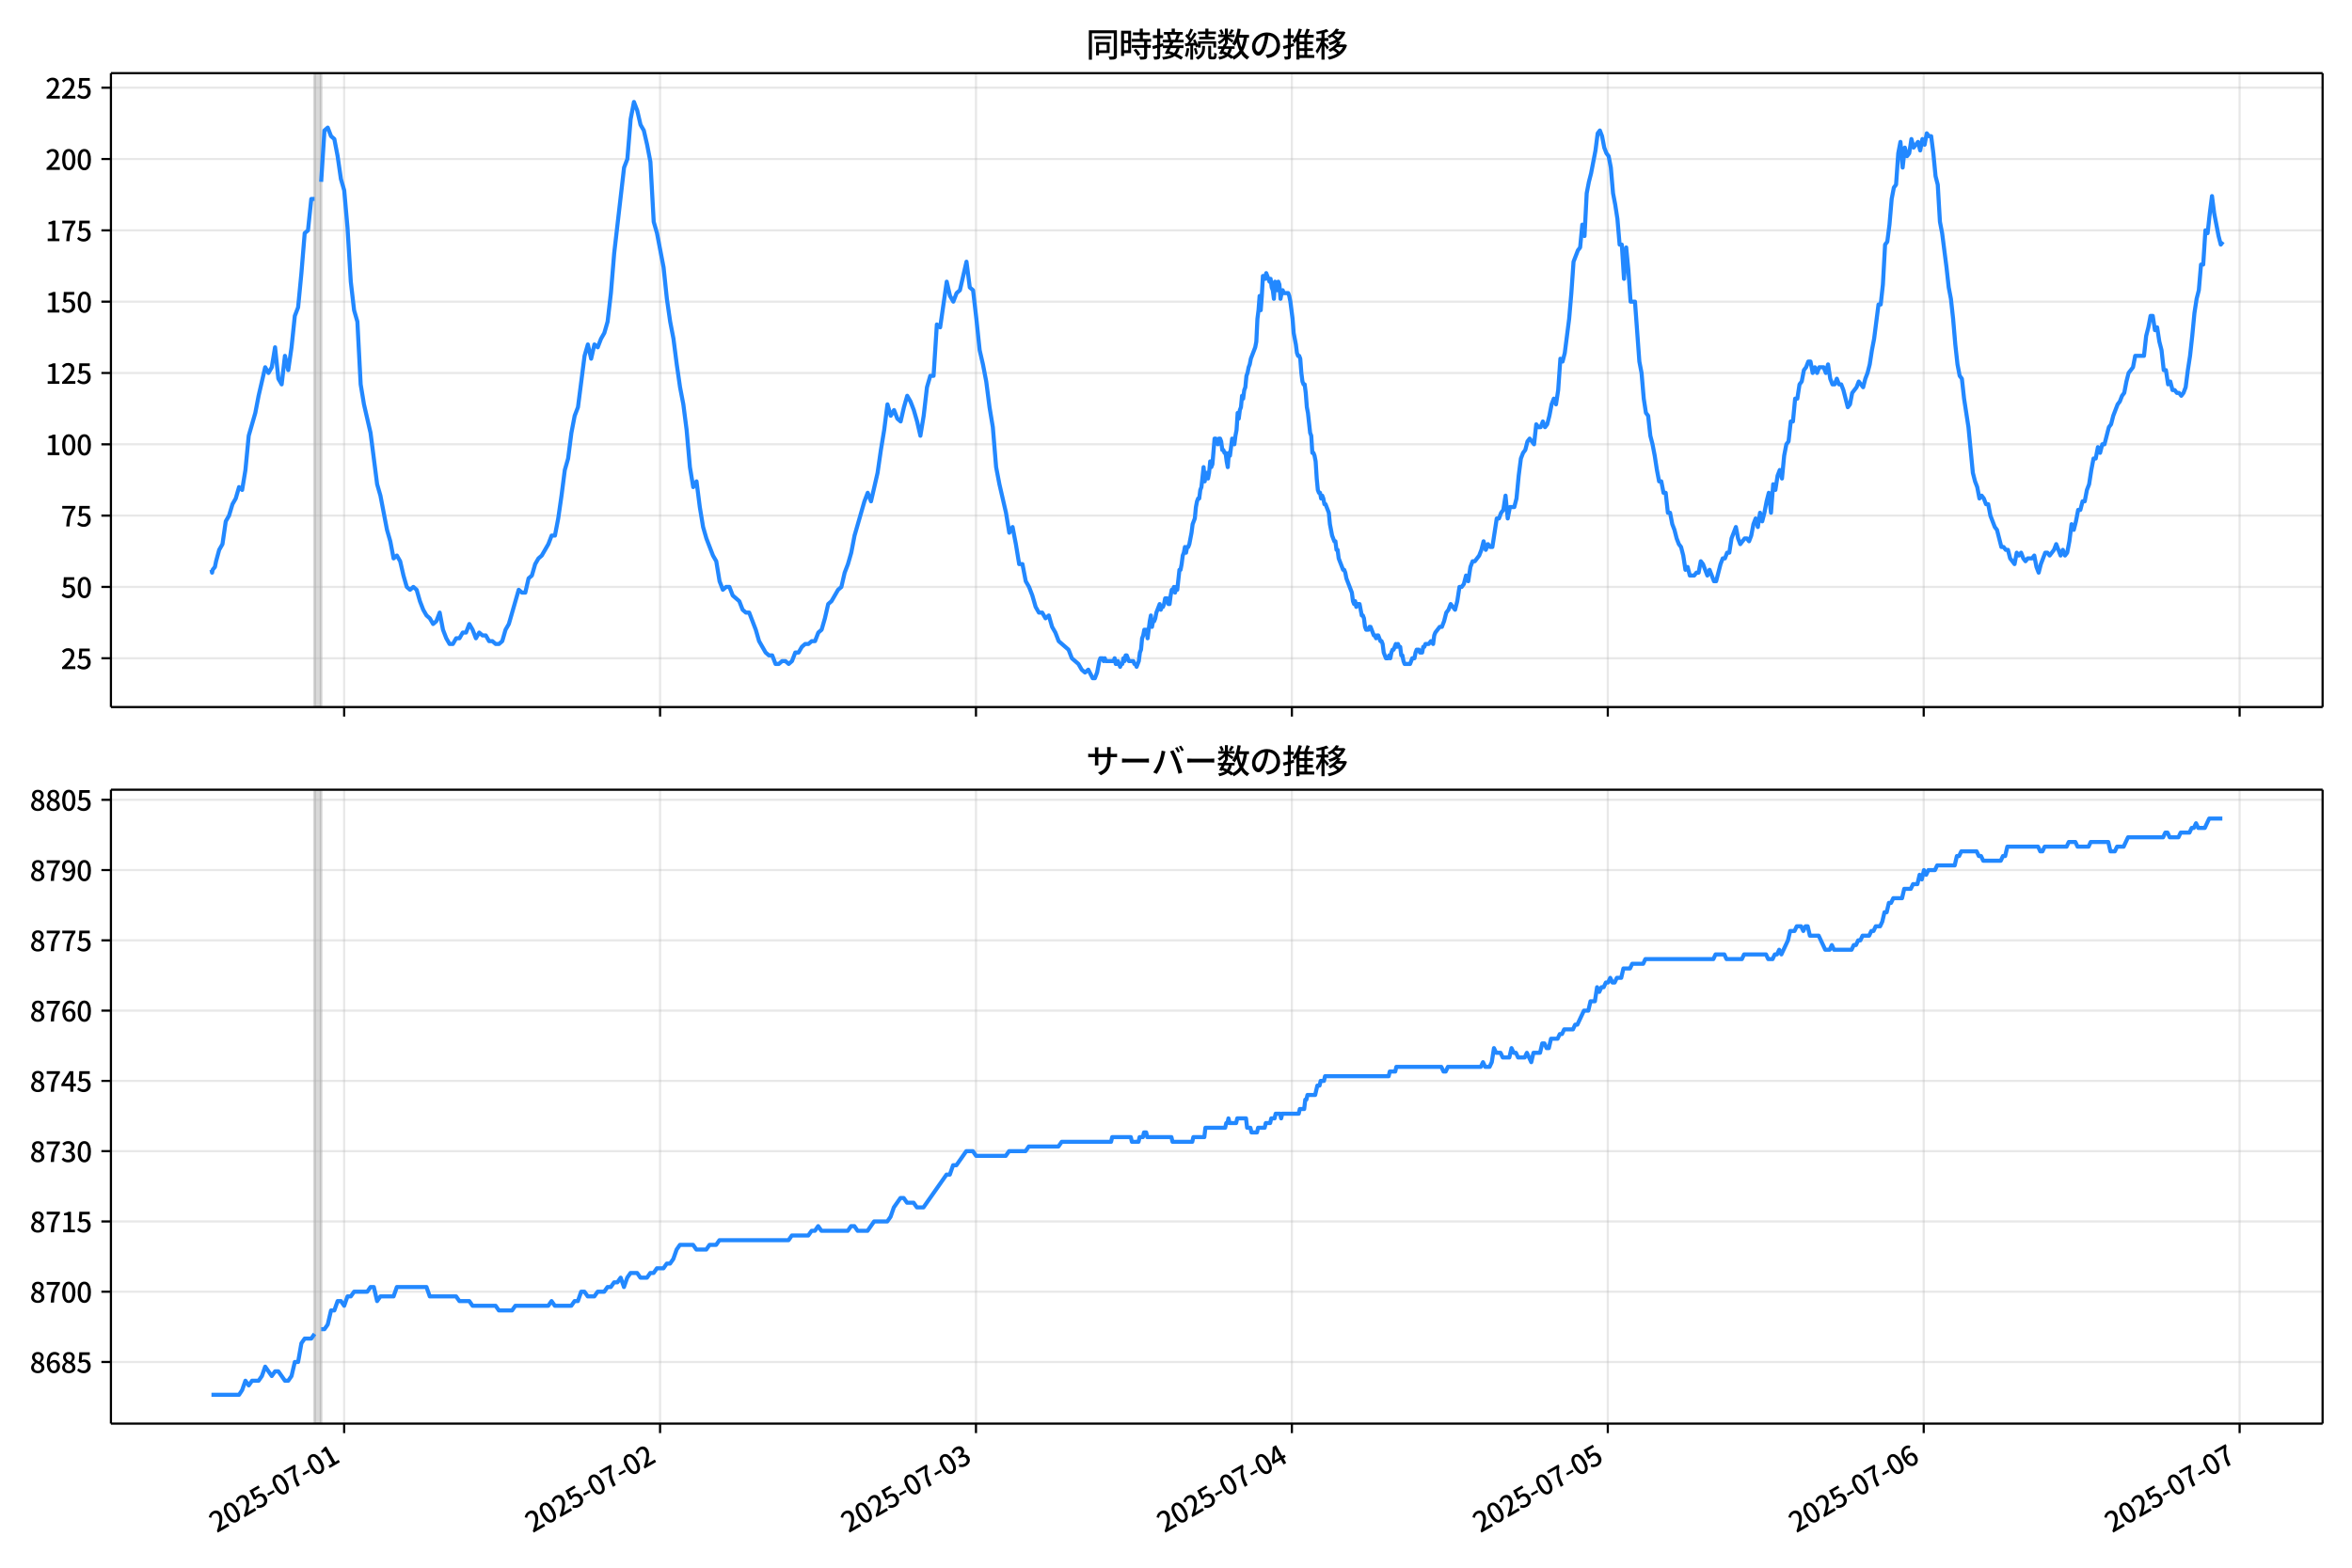 <!DOCTYPE svg  PUBLIC '-//W3C//DTD SVG 1.1//EN'  'http://www.w3.org/Graphics/SVG/1.1/DTD/svg11.dtd'>
<svg version="1.1" viewBox="0 0 864 576" xmlns="http://www.w3.org/2000/svg" xmlns:xlink="http://www.w3.org/1999/xlink">
 <defs>
  <style type="text/css">*{stroke-linejoin: round; stroke-linecap: butt}</style>
 </defs>
 <g id="aa">
  <g id="ab">
   <path d="m0 576h864v-576h-864z" fill="#fff"/>
  </g>
  <g id="ac">
   <g id="ad">
    <path d="m40.75 259.78h812.45v-232.9h-812.45z" fill="#fff"/>
   </g>
   <g id="ae">
    <path d="m115.54 259.78h2.418v-232.9h-2.418z" clip-path="url(#e)" fill="#808080" opacity=".3" stroke="#808080"/>
   </g>
   <g id="af">
    <g id="ag">
     <g id="ah">
      <path d="m126.42 259.78v-232.9" clip-path="url(#e)" fill="none" stroke="#b0b0b0" stroke-linecap="square" stroke-opacity=".3" stroke-width=".8"/>
     </g>
     <g id="ai">
      <defs>
       <path id="h" d="m0 0v3.5" stroke="#000" stroke-width=".8"/>
      </defs>
      <use x="126.424" y="259.778" stroke="#000000" stroke-width=".8" xlink:href="#h"/>
     </g>
    </g>
    <g id="aj">
     <g id="ak">
      <path d="m242.47 259.78v-232.9" clip-path="url(#e)" fill="none" stroke="#b0b0b0" stroke-linecap="square" stroke-opacity=".3" stroke-width=".8"/>
     </g>
     <g id="al">
      <use x="242.473" y="259.778" stroke="#000000" stroke-width=".8" xlink:href="#h"/>
     </g>
    </g>
    <g id="am">
     <g id="an">
      <path d="m358.52 259.78v-232.9" clip-path="url(#e)" fill="none" stroke="#b0b0b0" stroke-linecap="square" stroke-opacity=".3" stroke-width=".8"/>
     </g>
     <g id="ao">
      <use x="358.522" y="259.778" stroke="#000000" stroke-width=".8" xlink:href="#h"/>
     </g>
    </g>
    <g id="ap">
     <g id="aq">
      <path d="m474.57 259.78v-232.9" clip-path="url(#e)" fill="none" stroke="#b0b0b0" stroke-linecap="square" stroke-opacity=".3" stroke-width=".8"/>
     </g>
     <g id="ar">
      <use x="474.571" y="259.778" stroke="#000000" stroke-width=".8" xlink:href="#h"/>
     </g>
    </g>
    <g id="as">
     <g id="at">
      <path d="m590.62 259.78v-232.9" clip-path="url(#e)" fill="none" stroke="#b0b0b0" stroke-linecap="square" stroke-opacity=".3" stroke-width=".8"/>
     </g>
     <g id="au">
      <use x="590.62" y="259.778" stroke="#000000" stroke-width=".8" xlink:href="#h"/>
     </g>
    </g>
    <g id="av">
     <g id="aw">
      <path d="m706.67 259.78v-232.9" clip-path="url(#e)" fill="none" stroke="#b0b0b0" stroke-linecap="square" stroke-opacity=".3" stroke-width=".8"/>
     </g>
     <g id="ax">
      <use x="706.669" y="259.778" stroke="#000000" stroke-width=".8" xlink:href="#h"/>
     </g>
    </g>
    <g id="ay">
     <g id="az">
      <path d="m822.72 259.78v-232.9" clip-path="url(#e)" fill="none" stroke="#b0b0b0" stroke-linecap="square" stroke-opacity=".3" stroke-width=".8"/>
     </g>
     <g id="ba">
      <use x="822.718" y="259.778" stroke="#000000" stroke-width=".8" xlink:href="#h"/>
     </g>
    </g>
   </g>
   <g id="bb">
    <g id="bc">
     <g id="bd">
      <path d="m40.75 241.85h812.45" clip-path="url(#e)" fill="none" stroke="#b0b0b0" stroke-linecap="square" stroke-opacity=".3" stroke-width=".8"/>
     </g>
     <g id="be">
      <defs>
       <path id="f" d="m0 0h-3.5" stroke="#000" stroke-width=".8"/>
      </defs>
      <use x="40.75" y="241.854" stroke="#000000" stroke-width=".8" xlink:href="#f"/>
     </g>
     <g id="bf">
      <!-- 25 -->
      <g transform="translate(22.35 245.84) scale(.1 -.1)">
       <defs>
        <path id="c" transform="scale(.016)" d="m282 0v429q697 621 1164 1136 468 515 701 956 234 442 234 826 0 256-87 451-86 196-262 301-176 106-445 106-275 0-506-151-230-150-422-368l-416 410q301 333 637 518 336 186 803 186 429 0 749-176t496-493 176-745q0-455-224-919t-615-935q-390-470-889-950 186 20 394 36t374 16h1184v-634h-3046z"/>
        <path id="b" transform="scale(.016)" d="m1715-90q-365 0-653 90t-506 237q-217 147-383 307l352 480q134-134 294-246t361-183q202-70 452-70 262 0 473 118 212 119 333 346 122 227 122 541 0 460-247 716-246 256-649 256-224 0-384-64t-365-198l-365 237 141 2240h2387v-627h-1747l-109-1204q154 77 307 118 154 42 340 42 397 0 723-160t518-490q192-329 192-847 0-519-224-887t-586-560q-361-192-777-192z"/>
       </defs>
       <use xlink:href="#c"/>
       <use transform="translate(57)" xlink:href="#b"/>
      </g>
     </g>
    </g>
    <g id="bg">
     <g id="bh">
      <path d="m40.75 215.65h812.45" clip-path="url(#e)" fill="none" stroke="#b0b0b0" stroke-linecap="square" stroke-opacity=".3" stroke-width=".8"/>
     </g>
     <g id="bi">
      <use x="40.75" y="215.651" stroke="#000000" stroke-width=".8" xlink:href="#f"/>
     </g>
     <g id="bj">
      <!-- 50 -->
      <g transform="translate(22.35 219.64) scale(.1 -.1)">
       <defs>
        <path id="a" transform="scale(.016)" d="m1830-90q-460 0-806 275-346 276-535 823-188 547-188 1366 0 820 188 1357 189 538 535 803 346 266 806 266 461 0 800-269 340-269 528-803 189-534 189-1354 0-819-189-1366-188-547-528-823-339-275-800-275zm0 589q237 0 422 185 186 186 288 599 103 413 103 1091 0 679-103 1082-102 403-288 582-185 180-422 180-236 0-422-180-186-179-292-582-105-403-105-1082 0-678 105-1091 106-413 292-599 186-185 422-185z"/>
       </defs>
       <use xlink:href="#b"/>
       <use transform="translate(57)" xlink:href="#a"/>
      </g>
     </g>
    </g>
    <g id="bk">
     <g id="bl">
      <path d="m40.75 189.45h812.45" clip-path="url(#e)" fill="none" stroke="#b0b0b0" stroke-linecap="square" stroke-opacity=".3" stroke-width=".8"/>
     </g>
     <g id="bm">
      <use x="40.75" y="189.447" stroke="#000000" stroke-width=".8" xlink:href="#f"/>
     </g>
     <g id="bn">
      <!-- 75 -->
      <g transform="translate(22.35 193.43) scale(.1 -.1)">
       <defs>
        <path id="g" transform="scale(.016)" d="m1235 0q32 646 109 1187t224 1024 384 941 576 938h-2208v627h3027v-455q-409-512-665-989-256-476-397-969t-205-1053-90-1251h-755z"/>
       </defs>
       <use xlink:href="#g"/>
       <use transform="translate(57)" xlink:href="#b"/>
      </g>
     </g>
    </g>
    <g id="bo">
     <g id="bp">
      <path d="m40.75 163.24h812.45" clip-path="url(#e)" fill="none" stroke="#b0b0b0" stroke-linecap="square" stroke-opacity=".3" stroke-width=".8"/>
     </g>
     <g id="bq">
      <use x="40.75" y="163.244" stroke="#000000" stroke-width=".8" xlink:href="#f"/>
     </g>
     <g id="br">
      <!-- 100 -->
      <g transform="translate(16.65 167.23) scale(.1 -.1)">
       <defs>
        <path id="k" transform="scale(.016)" d="m544 0v608h1037v3277h-845v467q333 58 579 147 247 90 451 218h557v-4109h915v-608h-2694z"/>
       </defs>
       <use xlink:href="#k"/>
       <use transform="translate(57)" xlink:href="#a"/>
       <use transform="translate(114)" xlink:href="#a"/>
      </g>
     </g>
    </g>
    <g id="bs">
     <g id="bt">
      <path d="m40.75 137.04h812.45" clip-path="url(#e)" fill="none" stroke="#b0b0b0" stroke-linecap="square" stroke-opacity=".3" stroke-width=".8"/>
     </g>
     <g id="bu">
      <use x="40.75" y="137.04" stroke="#000000" stroke-width=".8" xlink:href="#f"/>
     </g>
     <g id="bv">
      <!-- 125 -->
      <g transform="translate(16.65 141.03) scale(.1 -.1)">
       <use xlink:href="#k"/>
       <use transform="translate(57)" xlink:href="#c"/>
       <use transform="translate(114)" xlink:href="#b"/>
      </g>
     </g>
    </g>
    <g id="bw">
     <g id="bx">
      <path d="m40.75 110.84h812.45" clip-path="url(#e)" fill="none" stroke="#b0b0b0" stroke-linecap="square" stroke-opacity=".3" stroke-width=".8"/>
     </g>
     <g id="by">
      <use x="40.75" y="110.836" stroke="#000000" stroke-width=".8" xlink:href="#f"/>
     </g>
     <g id="bz">
      <!-- 150 -->
      <g transform="translate(16.65 114.82) scale(.1 -.1)">
       <use xlink:href="#k"/>
       <use transform="translate(57)" xlink:href="#b"/>
       <use transform="translate(114)" xlink:href="#a"/>
      </g>
     </g>
    </g>
    <g id="ca">
     <g id="cb">
      <path d="m40.75 84.633h812.45" clip-path="url(#e)" fill="none" stroke="#b0b0b0" stroke-linecap="square" stroke-opacity=".3" stroke-width=".8"/>
     </g>
     <g id="cc">
      <use x="40.75" y="84.633" stroke="#000000" stroke-width=".8" xlink:href="#f"/>
     </g>
     <g id="cd">
      <!-- 175 -->
      <g transform="translate(16.65 88.618) scale(.1 -.1)">
       <use xlink:href="#k"/>
       <use transform="translate(57)" xlink:href="#g"/>
       <use transform="translate(114)" xlink:href="#b"/>
      </g>
     </g>
    </g>
    <g id="ce">
     <g id="cf">
      <path d="m40.75 58.429h812.45" clip-path="url(#e)" fill="none" stroke="#b0b0b0" stroke-linecap="square" stroke-opacity=".3" stroke-width=".8"/>
     </g>
     <g id="cg">
      <use x="40.75" y="58.429" stroke="#000000" stroke-width=".8" xlink:href="#f"/>
     </g>
     <g id="ch">
      <!-- 200 -->
      <g transform="translate(16.65 62.414) scale(.1 -.1)">
       <use xlink:href="#c"/>
       <use transform="translate(57)" xlink:href="#a"/>
       <use transform="translate(114)" xlink:href="#a"/>
      </g>
     </g>
    </g>
    <g id="ci">
     <g id="cj">
      <path d="m40.75 32.226h812.45" clip-path="url(#e)" fill="none" stroke="#b0b0b0" stroke-linecap="square" stroke-opacity=".3" stroke-width=".8"/>
     </g>
     <g id="ck">
      <use x="40.75" y="32.226" stroke="#000000" stroke-width=".8" xlink:href="#f"/>
     </g>
     <g id="cl">
      <!-- 225 -->
      <g transform="translate(16.65 36.211) scale(.1 -.1)">
       <use xlink:href="#c"/>
       <use transform="translate(57)" xlink:href="#c"/>
       <use transform="translate(114)" xlink:href="#b"/>
      </g>
     </g>
    </g>
   </g>
   <g id="cm">
    <path d="m77.68 209.36.23 1.048.203-1.048.838-1.048.427-2.096 1.14-4.193 1.206-2.096 1.213-8.385 1.206-2.096 1.253-4.193 1.204-2.096 1.212-4.193 1.139 1.048 1.209-7.337 1.209-12.578 2.418-8.385 1.209-6.289 2.418-10.481 1.209 2.096 1.209-2.096 1.209-7.337 1.209 11.53 1.209 2.096 1.209-10.481 1.209 5.241 1.209-8.385 1.209-11.53 1.209-3.144 1.209-12.578 1.209-14.674 1.209-1.048 1.209-11.53h1.209m2.418-6.289 1.209-18.867 1.209-1.048 1.209 3.144 1.209 1.048 1.209 6.289 1.209 8.385 1.209 4.193 1.209 13.626 1.209 19.915 1.209 10.481 1.209 4.193 1.209 23.059 1.209 7.337 2.418 10.481 2.418 18.867 1.209 4.193 2.418 12.578 1.209 4.193 1.209 6.289 1.209-1.048 1.209 2.096 1.209 5.241 1.209 4.193 1.209 1.048 1.209-1.048 1.209 1.048 1.209 4.193 1.209 3.144 1.209 2.096 1.209 1.048 1.209 2.096 1.209-1.048 1.209-3.144 1.209 6.289 1.209 3.144 1.209 2.096h1.209l1.209-2.096h1.209l1.209-2.096h1.209l1.209-3.144 1.209 2.096 1.209 3.144 1.209-2.096 1.209 1.048h1.209l1.209 2.096h1.209l1.209 1.048h1.209l1.209-1.048 1.209-4.193 1.209-2.096 3.627-12.578 1.209 1.048h1.209l1.209-5.241 1.209-1.048 1.209-4.193 1.209-2.096 1.209-1.048 2.418-4.193 1.209-3.144h1.209l1.209-6.289 1.209-8.385 1.209-9.433 1.209-4.193 1.209-9.433 1.209-6.289 1.209-3.144 2.418-18.867 1.209-4.193 1.209 5.241 1.209-5.241 1.209 1.048 1.209-3.144 1.209-2.096 1.209-4.193 1.209-10.481 1.209-14.674 3.627-31.444 1.209-3.144 1.209-14.674 1.209-6.289 1.209 3.144 1.209 5.241 1.209 2.096 1.209 5.241 1.209 6.289 1.209 22.011 1.209 4.193 2.418 12.578 1.209 11.53 1.209 8.385 1.209 6.289 1.209 9.433 1.209 8.385 1.209 6.289 1.209 9.433 1.209 13.626 1.209 7.337 1.209-2.096 1.209 9.433 1.209 7.337 1.209 4.193 2.418 6.289 1.209 2.096 1.209 7.337 1.209 3.144 1.209-1.048h1.209l1.209 3.144 2.418 2.096 1.209 3.144 1.209 1.048h1.209l2.418 6.289 1.209 4.193 2.418 4.193 1.209 1.048h1.209l1.209 3.144h1.209l1.209-1.048h1.209l1.209 1.048 1.209-1.048 1.209-3.144h1.209l1.209-2.096 1.209-1.048h1.209l1.209-1.048h1.209l1.209-3.144 1.209-1.048 1.209-4.193 1.209-5.241 1.209-1.048 2.418-4.193 1.209-1.048 1.209-5.241 1.209-3.144 1.209-4.193 1.209-6.289 3.627-12.578 1.209-3.144 1.209 3.144 2.418-10.481 1.209-8.385 1.209-7.337 1.209-9.433 1.209 4.193 1.209-2.096 1.209 3.144 1.209 1.048 1.209-5.241 1.209-4.193 1.209 2.096 1.209 3.144 1.209 4.193 1.209 5.241 1.209-7.337 1.209-10.481 1.209-4.193h1.209l1.209-18.867 1.209 1.048 2.418-16.77 1.209 5.241 1.209 2.096 1.209-3.144 1.209-1.048 2.418-10.481 1.209 9.433 1.209 1.048 1.209 10.481 1.209 11.53 1.209 5.241 1.209 6.289 1.209 9.433 1.209 7.337 1.209 14.674 1.209 6.289 2.418 10.481 1.209 7.337 1.209-2.096 1.209 6.289 1.209 7.337h1.209l1.209 6.289 1.209 2.096 1.209 3.144 1.209 4.193 1.209 2.096h1.209l1.209 2.096 1.209-1.048 1.209 4.193 1.209 2.096 1.209 3.144 3.627 3.144 1.209 3.144 2.418 2.096 1.209 2.096 1.209 1.048 1.209-1.048 1.612 3.144h.806l.806-2.096.806-4.193.403-1.048h.806l.403 1.048.403-1.048.403 1.048h2.821l.403-1.048.403 2.096h.403l.403-1.048.806 2.096.403-1.048h.403l.403-2.096.403 1.048.403-2.096h.403l.806 2.096h1.612l.403 1.048h.403l.403 1.048.806-2.096.403-3.144.403-1.048.403-4.193.403-1.048.403-2.096h.806l.403 3.144.806-6.289.403-2.096.403 4.193.403-2.096h.403l.403-1.048.403-2.096 1.209-3.144.403 2.096.403-1.048h.403l.403-1.048.403-2.096h.806l.403 2.096h.403l.403-3.144.403-2.096h.403l.403-1.048.403 2.096.403-2.096.403 1.048.806-7.337h.403l.403-2.096.403-3.144.403-1.048.403-2.096.403 2.096.403-2.096h.403l.403-1.048.806-4.193.403-3.144.806-2.096.403-4.193.403-2.096.403-1.048h.403l.403-3.144.403-1.048.806-7.337.403 5.241.403-3.144h.403l.403 2.096.403-2.096.403-4.193.403 2.096.403-1.048.806-9.433h.403l.806 2.096.403-2.096h.403l.403 1.048.403 3.144h.403l.403 1.048h.403l.403 3.144.403 2.096.403-5.241.403 1.048.806-6.289.806 2.096.403-3.144.403-2.096.403-6.289.403 2.096.403-3.144.403-1.048.403-4.193.403 1.048.403-3.144.403-1.048.403-4.193.403-1.048.403-2.096.403-1.048.403-2.096 1.612-4.193.403-2.096.403-8.385.403-3.144.403-5.241.403 5.241.403-5.241.403-7.337h.403l.403 1.048.403-2.096 1.209 3.144.403-1.048.403 3.144.403 1.048.403 3.144.403-6.289.403 2.096.403 1.048.403-3.144.403 1.048.403 5.241.403-2.096.403-1.048.403 1.048h1.612l.403 1.048.403 2.096.806 6.289.403 5.241.806 4.193.403 3.144.403 1.048h.403l.403 1.048.403 5.241.403 3.144.403 1.048h.403l.403 3.144.403 5.241.403 2.096.806 7.337.403 1.048.403 6.289h.403l.403 1.048.403 2.096.403 6.289.403 4.193.403 1.048h.403l.403 2.096.403-1.048.403 1.048.403 2.096h.403l1.209 3.144.403 4.193.806 4.193.806 2.096h.403l.403 3.144h.403l.403 3.144 1.612 4.193h.403l.403 1.048.403 2.096 2.015 5.241.403 3.144.403 1.048.403-1.048.403 2.096.403-1.048h.806l.806 4.193h.403l.403 1.048.403 3.144.403 1.048h.806l.403-1.048h.403l1.209 3.144h.403l.403 1.048.403-1.048h.403l.806 2.096h.403l.403 1.048.403 3.144.806 2.096h.806l.403-1.048.403 1.048.403-2.096.403-1.048h.403l.806-2.096.403 1.048.403-1.048.403 1.048h.403l.403 3.144h.403l.403 2.096.403 1.048h2.015l.806-2.096h.806l.403-2.096.403-1.048h.806l.403 1.048h.806l.403-2.096h.403l.403-1.048h1.209l.806-1.048.806 1.048.403-3.144.403-1.048 1.612-2.096h.806l.806-2.096.806-3.144.806-1.048.806-2.096 1.612 2.096.806-3.144.806-5.241h.806l.806-1.048.806-3.144.806 2.096.806-5.241.806-2.096h.806l1.612-2.096.806-2.096.806-3.144.806 3.144.806-2.096.806 1.048h.806l1.612-10.481h.806l.806-2.096.806-1.048.806-5.241.806 8.385.806-4.193h1.612l.806-3.144.806-8.385.806-6.289.806-2.096.806-1.048.806-3.144.806-1.048 1.612 2.096.806-7.337.806 1.048h.806l.806-2.096.806 2.096.806-1.048.806-3.144.806-4.193.806-2.096.806 2.096.806-5.241.806-11.53.806 1.048.806-3.144 1.612-12.578.806-9.433.806-11.53 1.612-4.193.806-1.048.806-8.385.806 4.193.806-15.722.806-4.193.806-3.144 1.612-8.385.806-6.289.806-1.048.806 2.096.806 4.193.806 2.096.806 1.048.806 4.193.806 9.433.806 4.193.806 5.241.806 9.433h.806l.806 12.578.806-11.53.806 8.385.806 11.53h1.612l1.612 22.011.806 4.193.806 9.433.806 5.241.806 1.048.806 7.337.806 3.144.806 4.193.806 5.241.806 4.193h.806l.806 4.193h.806l.806 7.337h.806l.806 4.193.806 2.096.806 3.144.806 2.096.806 1.048.806 3.144.806 5.241.806-1.048.806 3.144h1.612l.806-1.048h.806l.806-4.193.806 1.048 1.612 4.193.806-2.096 1.612 4.193h.806l1.612-6.289.806-2.096h.806l.806-2.096h.806l.806-5.241 1.612-4.193.806 4.193.806 2.096 1.612-2.096h.806l.806 1.048.806-2.096.806-4.193.806-2.096.806 3.144.806-5.241.806 3.144.806-3.144.806-4.193.806-3.144.806 7.337.806-10.481.806 2.096.806-5.241.806-2.096.806 3.144.806-8.385.806-4.193.806-1.048.806-7.337h.806l.806-8.385h.806l.806-5.241.806-1.048.806-4.193.806-1.048.806-2.096h.806l.806 4.193.806-2.096.806 2.096.806-2.096h1.612l.806 2.096.806-3.144.806 5.241.806 2.096h.806l.806-2.096.806 2.096h.806l.806 2.096 1.612 6.289.806-1.048.806-4.193 1.612-2.096.806-2.096 1.612 2.096.806-3.144.806-2.096.806-3.144.806-5.241.806-4.193 1.612-12.578h.806l.806-7.337.806-14.674.806-1.048.806-6.289.806-9.433.806-4.193.806-1.048.806-11.53.806-4.193.806 9.433.806-7.337.806 3.144.806-1.048.806-5.241.806 3.144 1.612-2.096.806 3.144.806-4.193.806 2.096.806-4.193.806 1.048h.806l.806 6.289.806 8.385.806 3.144.806 13.626.806 4.193 1.612 12.578.806 7.337.806 4.193.806 7.337.806 9.433.806 7.337.806 4.193.806 1.048.806 7.337 1.612 10.481 1.612 16.77.806 3.144.806 2.096.806 4.193.806-1.048.806 1.048.806 2.096h.806l.806 4.193 1.612 4.193.806 1.048 1.612 6.289h.806l.806 1.048h.806l.806 3.144 1.612 2.096.806-4.193.806 1.048.806-1.048.806 2.096.806 1.048.806-1.048h1.612l.806-1.048.806 4.193.806 2.096.806-3.144 1.612-4.193h.806l.806 1.048 1.612-2.096.806-2.096 1.612 4.193.806-2.096.806 2.096.806-1.048.806-4.193.806-6.289.806 2.096.806-3.144.806-4.193h.806l.806-3.144h.806l.806-4.193.806-2.096.806-5.241.806-4.193h.806l.806-4.193.806 2.096.806-3.144h.806l1.612-6.289.806-1.048.806-3.144 1.612-4.193.806-1.048.806-2.096.806-1.048.806-4.193.806-3.144 1.612-2.096.806-4.193h3.224l.806-7.337.806-3.144.806-4.193h.806l.806 5.241.806-1.048.806 5.241.806 3.144.806 7.337h.806l.806 5.241.806-1.048.806 3.144h.806l.806 1.048h.806l.806 1.048.806-1.048.806-2.096.806-6.289.806-5.241.806-7.337.806-8.385.806-5.241.806-3.144.806-9.433h.806l.806-12.578.806 1.048.806-7.337.806-6.289.806 6.289 1.612 8.385.806 3.144.806-1.048v0" clip-path="url(#e)" fill="none" stroke="#28f" stroke-linecap="square" stroke-width="1.5"/>
   </g>
   <g id="cn">
    <path d="m40.75 259.78v-232.9" fill="none" stroke="#000" stroke-linecap="square" stroke-width=".8"/>
   </g>
   <g id="co">
    <path d="m853.2 259.78v-232.9" fill="none" stroke="#000" stroke-linecap="square" stroke-width=".8"/>
   </g>
   <g id="cp">
    <path d="m40.75 259.78h812.45" fill="none" stroke="#000" stroke-linecap="square" stroke-width=".8"/>
   </g>
   <g id="cq">
    <path d="m40.75 26.88h812.45" fill="none" stroke="#000" stroke-linecap="square" stroke-width=".8"/>
   </g>
   <g id="cr">
    <!-- 同時接続数の推移 -->
    <g transform="translate(398.98 20.88) scale(.12 -.12)">
     <defs>
      <path id="w" transform="scale(.016)" d="m1587 3936h3232v-518h-3232v518zm320-1114h557v-2534h-557v2534zm301 0h2291v-2086h-2291v512h1734v1069h-1734v505zm-1683 2260h5113v-570h-4524v-5056h-589v5626zm4768 0h595v-4896q0-250-67-397t-227-218q-160-77-426-96t-675-19q-13 83-45 192t-77 218q-45 108-89 185 281-13 527-13 247 0 330 0 83 7 118 42 36 35 36 112v4890z"/>
      <path id="u" transform="scale(.016)" d="m2714 4672h3238v-525h-3238v525zm-244-1235h3712v-538h-3712v538zm20-1184h3635v-531h-3635v531zm1523 3155h595v-2310h-595v2310zm832-2451h589v-2823q0-230-61-364-61-135-227-199-167-70-423-86t-633-16q-20 121-78 285-57 163-121 284 275-6 509-9t310-3q77 6 106 28 29 23 29 93v2810zm-2023-1677 487 282q153-160 313-352t294-381q135-189 206-343l-519-313q-64 153-189 348-124 196-278 394-154 199-314 365zm-2086 3718h1619v-4281h-1619v544h1056v3187h-1056v550zm32-1843h1293v-537h-1293v537zm-320 1843h563v-4832h-563v4832z"/>
      <path id="v" transform="scale(.016)" d="m3866 5408h614v-870h-614v870zm-1479-653h3597v-518h-3597v518zm-230-1485h4e3v-518h-4e3v518zm825 922 519 102q64-160 121-342 58-182 96-352 39-170 45-304l-544-128q-6 134-42 313-35 180-83 365-48 186-112 346zm1856 109 589-71q-96-275-202-557-105-281-195-486l-518 77q58 147 122 329 64 183 118 372t86 336zm-2643-2106h3943v-518h-3943v518zm1408 685 602-115q-167-371-362-784t-390-797-362-685l-525 179q160 288 346 666t368 784 323 752zm-659-2157 358 403q352-102 733-240 381-137 752-304 371-166 697-336 327-169 558-329l-384-461q-218 160-532 336-313 176-685 345-371 170-755 323-384 154-742 263zm1894 1114 583-71q-122-550-353-944-230-393-604-662t-922-435q-547-167-1296-269-25 128-93 269-67 141-137 230 678 64 1168 192t819 349q330 221 531 550 202 330 304 791zm-4684 217q396 90 953 240 557 151 1120 311l77-544q-525-154-1053-311-528-156-963-284l-134 588zm121 2093h1965v-563h-1965v563zm819 1248h576v-5229q0-236-51-374t-192-208q-141-77-355-99-214-23-541-16-13 115-64 288t-109 294q205-6 381-6t234 0q64 0 92 28 29 29 29 93v5229z"/>
      <path id="t" transform="scale(.016)" d="m4058 5408h595v-1798h-595v1798zm-1415-563h3443v-499h-3443v499zm231-992h3008v-499h-3008v499zm-224-877h3475v-1203h-531v729h-2432v-729h-512v1203zm1964-877h551v-1881q0-122 22-157 23-35 106-35 25 0 92 0 68 0 135 0t99 0q51 0 83 54t45 224 19 515q90-70 234-131t259-93q-19-429-83-662-64-234-183-326-118-93-316-93-39 0-103 0t-134 0-138 0q-67 0-99 0-237 0-365 64t-176 218q-48 153-48 422v1881zm-1164-6h550v-455q0-243-48-528-48-284-186-579-137-294-409-572-272-279-727-503-70 90-192 208-121 118-230 195 416 205 665 438 250 234 371 474 122 240 164 467 42 228 42 413v442zm-2240 3309 524-192q-121-244-259-503-137-259-275-496t-259-416l-410 173q122 186 246 438 125 253 240 515 116 263 193 481zm716-743 500-230q-224-359-496-756-272-396-548-764-275-368-518-650l-358 205q179 211 377 483 199 272 387 569 189 298 358 592 170 295 298 551zm-1721-665 307 403q166-154 339-340 173-185 320-364t224-327l-326-460q-77 160-218 348-141 189-314 384-172 196-332 356zm1485-832 435 179q128-211 249-458 122-246 215-474 93-227 137-412l-473-211q-32 185-119 422-86 237-201 486-115 250-243 468zm-1530-583q422 26 998 54 576 29 1184 68l7-499q-570-45-1127-84-556-38-992-70l-70 531zm1702-992 436 135q121-276 214-596t118-556l-454-148q-26 237-112 563-86 327-202 602zm-1363 109 499-83q-57-455-163-897-105-441-253-748-51 32-134 73-83 42-170 83-86 42-144 62 148 294 234 697t131 813zm691 627h525v-2861h-525v2861z"/>
      <path id="n" transform="scale(.016)" d="m224 2022h3187v-499h-3187v499zm51 2247h3111v-487h-3111v487zm1127-1735 563-121q-154-320-333-672t-352-679q-173-326-326-582l-532 173q148 243 324 566t345 669q170 346 311 646zm934-832 563-64q-89-480-262-838t-461-614-701-432-976-298q-25 128-99 269t-157 237q659 102 1085 303 426 202 666 554t342 883zm422 3597 519-211q-147-218-298-436-150-217-278-377l-403 186q121 173 252 413 132 240 208 425zm-1203 109h563v-2957h-563v2957zm-1075-320 448 186q134-192 246-420 112-227 157-393l-467-211q-38 172-147 406t-237 432zm1094-1050 397-236q-160-263-400-529-240-265-519-489-278-224-553-378-51 103-141 237-89 135-179 218 269 109 534 294 266 186 493 416 228 231 368 467zm487-204q83-45 246-145 163-99 352-211t346-211 221-150l-327-423q-83 77-230 198-147 122-317 253-170 132-327 250-156 119-259 189l295 250zm1798 396h2311v-556h-2311v556zm115 1178 615-90q-103-640-263-1235t-384-1101q-224-505-512-889-44 57-134 134t-186 157-166 125q275 339 473 796 199 458 340 995 141 538 217 1108zm1223-1510 614-58q-147-1101-445-1940-297-838-813-1443-515-604-1321-1014-26 71-90 177-64 105-134 208-70 102-128 159 742 346 1212 880 471 535 730 1290 260 755 375 1741zm-1005-135q134-851 387-1597 253-745 659-1305 407-560 1002-874-70-57-154-150-83-93-154-189-70-96-121-179-633 371-1056 988-422 618-688 1434-265 816-425 1783l550 89zm-3309-3065 327 416q377-148 754-330 378-182 701-378 324-195 548-368l-416-435q-211 179-519 378-307 198-666 383-358 186-729 334z"/>
      <path id="s" transform="scale(.016)" d="m3686 4378q-64-493-163-1041-99-547-265-1084-192-653-432-1104t-522-688-595-237q-320 0-596 221-275 221-448 621-172 400-172 931 0 537 220 1017 221 480 611 851 391 372 909 583 519 211 1121 211 576 0 1040-186 464-185 793-515 330-329 502-771 173-441 173-941 0-672-278-1194-278-521-816-851-538-329-1318-444l-378 601q166 20 307 42t263 48q307 70 585 217 279 148 496 375 218 227 342 534 125 308 125 692t-122 713q-121 330-358 573-236 243-582 380-346 138-781 138-525 0-935-186-409-185-694-489-284-304-432-656-147-352-147-678 0-365 89-605 90-240 224-355 135-115 276-115t288 144 297 457q151 314 298 800 147 461 246 982 100 522 145 1021l684-12z"/>
      <path id="o" transform="scale(.016)" d="m2995 2925h2893v-519h-2893v519zm0-1280h2893v-519h-2893v519zm-64-1299h3232v-557h-3232v557zm1312 3577h563v-3763h-563v3763zm429 1466 634-141q-154-390-340-794-185-403-339-684l-512 140q103 199 208 458 106 259 195 528 90 269 154 493zm-1472 25 582-147q-153-518-371-1018-217-499-483-931t-573-758q-38 64-109 160-70 96-147 198-77 103-141 160 416 416 733 1034t509 1302zm128-1203h2720v-537h-2720v-4205h-582v4422l313 320h269zm-3174-2157q396 90 953 240 557 151 1120 311l77-544q-525-154-1053-311-528-156-963-284l-134 588zm121 2093h1965v-563h-1965v563zm819 1248h576v-5229q0-236-51-374t-192-208q-141-77-355-99-214-23-541-16-13 115-64 288t-109 294q205-6 381-6t234 0q64 0 92 28 29 29 29 93v5229z"/>
      <path id="m" transform="scale(.016)" d="m4051 5402 595-109q-281-493-729-941t-1107-806q-39 64-106 144t-141 153q-73 74-137 119 608 288 1011 678t614 762zm-77-557h1511v-493h-1863l352 493zm1293 0h109l109 25 384-179q-192-505-496-905t-695-701q-390-301-845-519-454-217-947-358-44 109-137 253t-176 227q448 109 867 294 419 186 777 445 359 259 631 592t419 730v96zm-1990-954 377 307q167-96 336-218 170-121 320-249 151-128 247-237l-397-332q-90 108-237 236t-317 259q-169 132-329 234zm1107-934 595-109q-307-538-803-1031-496-492-1232-876-38 64-102 144t-138 156q-74 77-138 116 455 217 807 483t604 554q253 288 407 563zm-90-589h1460v-506h-1818l358 506zm1268 0h121l109 26 384-167q-192-614-531-1075t-787-794q-448-332-983-553-534-221-1129-355-45 115-132 269-86 153-176 249 551 96 1043 285 493 189 903 473 410 285 714 669t464 883v90zm-2132-1056 410 339q186-102 384-237 198-134 371-275t282-269l-435-371q-103 128-270 272-166 144-361 288t-381 253zm-2150 3533h589v-5376h-589v5376zm-992-1242h2336v-569h-2336v569zm1024-224 365-160q-96-339-231-707-134-368-291-727-157-358-336-672-179-313-365-537-44 128-134 291t-160 272q173 192 339 457 167 266 323 570 157 304 282 618t208 595zm941 1946 416-467q-314-122-695-221-380-99-784-173-403-74-780-131-20 102-71 236-51 135-102 231 358 58 732 138 375 80 711 179t573 208zm-397-2579q58-45 179-170 122-125 266-266 144-140 259-265t160-183l-352-473q-58 102-157 255-99 154-218 317-118 164-227 311-108 147-185 237l275 237z"/>
     </defs>
     <use xlink:href="#w"/>
     <use transform="translate(100)" xlink:href="#u"/>
     <use transform="translate(200)" xlink:href="#v"/>
     <use transform="translate(300)" xlink:href="#t"/>
     <use transform="translate(400)" xlink:href="#n"/>
     <use transform="translate(500)" xlink:href="#s"/>
     <use transform="translate(600)" xlink:href="#o"/>
     <use transform="translate(700)" xlink:href="#m"/>
    </g>
   </g>
  </g>
  <g id="cs">
   <g id="ct">
    <path d="m40.75 523.06h812.45v-232.9h-812.45z" fill="#fff"/>
   </g>
   <g id="cu">
    <path d="m115.54 523.06h2.418v-232.9h-2.418z" clip-path="url(#d)" fill="#808080" opacity=".3" stroke="#808080"/>
   </g>
   <g id="cv">
    <g id="cw">
     <g id="cx">
      <path d="m126.42 523.06v-232.9" clip-path="url(#d)" fill="none" stroke="#b0b0b0" stroke-linecap="square" stroke-opacity=".3" stroke-width=".8"/>
     </g>
     <g id="cy">
      <use x="126.424" y="523.055" stroke="#000000" stroke-width=".8" xlink:href="#h"/>
     </g>
     <g id="cz">
      <!-- 2025-07-01 -->
      <g transform="translate(79.635 563.33) rotate(-30) scale(.1 -.1)">
       <defs>
        <path id="i" transform="scale(.016)" d="m301 1536v544h1689v-544h-1689z"/>
       </defs>
       <use xlink:href="#c"/>
       <use transform="translate(57)" xlink:href="#a"/>
       <use transform="translate(114)" xlink:href="#c"/>
       <use transform="translate(171)" xlink:href="#b"/>
       <use transform="translate(228)" xlink:href="#i"/>
       <use transform="translate(263.7)" xlink:href="#a"/>
       <use transform="translate(320.7)" xlink:href="#g"/>
       <use transform="translate(377.7)" xlink:href="#i"/>
       <use transform="translate(413.4)" xlink:href="#a"/>
       <use transform="translate(470.4)" xlink:href="#k"/>
      </g>
     </g>
    </g>
    <g id="da">
     <g id="db">
      <path d="m242.47 523.06v-232.9" clip-path="url(#d)" fill="none" stroke="#b0b0b0" stroke-linecap="square" stroke-opacity=".3" stroke-width=".8"/>
     </g>
     <g id="dc">
      <use x="242.473" y="523.055" stroke="#000000" stroke-width=".8" xlink:href="#h"/>
     </g>
     <g id="dd">
      <!-- 2025-07-02 -->
      <g transform="translate(195.68 563.33) rotate(-30) scale(.1 -.1)">
       <use xlink:href="#c"/>
       <use transform="translate(57)" xlink:href="#a"/>
       <use transform="translate(114)" xlink:href="#c"/>
       <use transform="translate(171)" xlink:href="#b"/>
       <use transform="translate(228)" xlink:href="#i"/>
       <use transform="translate(263.7)" xlink:href="#a"/>
       <use transform="translate(320.7)" xlink:href="#g"/>
       <use transform="translate(377.7)" xlink:href="#i"/>
       <use transform="translate(413.4)" xlink:href="#a"/>
       <use transform="translate(470.4)" xlink:href="#c"/>
      </g>
     </g>
    </g>
    <g id="de">
     <g id="df">
      <path d="m358.52 523.06v-232.9" clip-path="url(#d)" fill="none" stroke="#b0b0b0" stroke-linecap="square" stroke-opacity=".3" stroke-width=".8"/>
     </g>
     <g id="dg">
      <use x="358.522" y="523.055" stroke="#000000" stroke-width=".8" xlink:href="#h"/>
     </g>
     <g id="dh">
      <!-- 2025-07-03 -->
      <g transform="translate(311.73 563.33) rotate(-30) scale(.1 -.1)">
       <defs>
        <path id="q" transform="scale(.016)" d="m1715-90q-371 0-656 90t-503 240q-217 150-377 323l359 474q211-205 479-359 269-153 634-153 269 0 467 92 199 93 311 266t112 423q0 256-125 451t-429 300q-304 106-835 106v551q467 0 732 105 266 106 384 291 119 186 119 423 0 307-192 489-192 183-531 183-269 0-503-119-233-118-438-316l-384 460q282 256 614 413 333 157 737 157 422 0 748-144 327-144 512-413 186-269 186-659 0-403-221-685-221-281-592-422v-26q269-70 490-227t349-400 128-557q0-422-215-726-214-304-573-468-358-163-787-163z"/>
       </defs>
       <use xlink:href="#c"/>
       <use transform="translate(57)" xlink:href="#a"/>
       <use transform="translate(114)" xlink:href="#c"/>
       <use transform="translate(171)" xlink:href="#b"/>
       <use transform="translate(228)" xlink:href="#i"/>
       <use transform="translate(263.7)" xlink:href="#a"/>
       <use transform="translate(320.7)" xlink:href="#g"/>
       <use transform="translate(377.7)" xlink:href="#i"/>
       <use transform="translate(413.4)" xlink:href="#a"/>
       <use transform="translate(470.4)" xlink:href="#q"/>
      </g>
     </g>
    </g>
    <g id="di">
     <g id="dj">
      <path d="m474.57 523.06v-232.9" clip-path="url(#d)" fill="none" stroke="#b0b0b0" stroke-linecap="square" stroke-opacity=".3" stroke-width=".8"/>
     </g>
     <g id="dk">
      <use x="474.571" y="523.055" stroke="#000000" stroke-width=".8" xlink:href="#h"/>
     </g>
     <g id="dl">
      <!-- 2025-07-04 -->
      <g transform="translate(427.78 563.33) rotate(-30) scale(.1 -.1)">
       <defs>
        <path id="p" transform="scale(.016)" d="m2170 0v3072q0 192 12 457 13 266 20 458h-26q-90-179-183-365-92-185-195-364l-921-1415h2579v-576h-3328v493l1875 2957h858v-4717h-691z"/>
       </defs>
       <use xlink:href="#c"/>
       <use transform="translate(57)" xlink:href="#a"/>
       <use transform="translate(114)" xlink:href="#c"/>
       <use transform="translate(171)" xlink:href="#b"/>
       <use transform="translate(228)" xlink:href="#i"/>
       <use transform="translate(263.7)" xlink:href="#a"/>
       <use transform="translate(320.7)" xlink:href="#g"/>
       <use transform="translate(377.7)" xlink:href="#i"/>
       <use transform="translate(413.4)" xlink:href="#a"/>
       <use transform="translate(470.4)" xlink:href="#p"/>
      </g>
     </g>
    </g>
    <g id="dm">
     <g id="dn">
      <path d="m590.62 523.06v-232.9" clip-path="url(#d)" fill="none" stroke="#b0b0b0" stroke-linecap="square" stroke-opacity=".3" stroke-width=".8"/>
     </g>
     <g id="do">
      <use x="590.62" y="523.055" stroke="#000000" stroke-width=".8" xlink:href="#h"/>
     </g>
     <g id="dp">
      <!-- 2025-07-05 -->
      <g transform="translate(543.83 563.33) rotate(-30) scale(.1 -.1)">
       <use xlink:href="#c"/>
       <use transform="translate(57)" xlink:href="#a"/>
       <use transform="translate(114)" xlink:href="#c"/>
       <use transform="translate(171)" xlink:href="#b"/>
       <use transform="translate(228)" xlink:href="#i"/>
       <use transform="translate(263.7)" xlink:href="#a"/>
       <use transform="translate(320.7)" xlink:href="#g"/>
       <use transform="translate(377.7)" xlink:href="#i"/>
       <use transform="translate(413.4)" xlink:href="#a"/>
       <use transform="translate(470.4)" xlink:href="#b"/>
      </g>
     </g>
    </g>
    <g id="dq">
     <g id="dr">
      <path d="m706.67 523.06v-232.9" clip-path="url(#d)" fill="none" stroke="#b0b0b0" stroke-linecap="square" stroke-opacity=".3" stroke-width=".8"/>
     </g>
     <g id="ds">
      <use x="706.669" y="523.055" stroke="#000000" stroke-width=".8" xlink:href="#h"/>
     </g>
     <g id="dt">
      <!-- 2025-07-06 -->
      <g transform="translate(659.88 563.33) rotate(-30) scale(.1 -.1)">
       <defs>
        <path id="l" transform="scale(.016)" d="m1971-90q-339 0-634 144-294 144-518 435-224 292-352 733-128 442-128 1044 0 678 147 1161 148 483 397 784 250 301 570 445t665 144q397 0 688-147 292-147 490-359l-403-448q-128 154-327 253-198 99-409 99-307 0-567-182-259-182-413-605-153-422-153-1145 0-608 115-1002t326-589q212-195 493-195 212 0 375 121 163 122 259 343t96 522q0 300-90 511-89 212-259 320-169 109-419 109-211 0-451-134t-458-461l-25 538q134 192 313 323t374 201q196 71 375 71 397 0 694-163 298-163 467-490 170-326 170-825 0-468-195-817-195-348-512-544-317-195-701-195z"/>
       </defs>
       <use xlink:href="#c"/>
       <use transform="translate(57)" xlink:href="#a"/>
       <use transform="translate(114)" xlink:href="#c"/>
       <use transform="translate(171)" xlink:href="#b"/>
       <use transform="translate(228)" xlink:href="#i"/>
       <use transform="translate(263.7)" xlink:href="#a"/>
       <use transform="translate(320.7)" xlink:href="#g"/>
       <use transform="translate(377.7)" xlink:href="#i"/>
       <use transform="translate(413.4)" xlink:href="#a"/>
       <use transform="translate(470.4)" xlink:href="#l"/>
      </g>
     </g>
    </g>
    <g id="du">
     <g id="dv">
      <path d="m822.72 523.06v-232.9" clip-path="url(#d)" fill="none" stroke="#b0b0b0" stroke-linecap="square" stroke-opacity=".3" stroke-width=".8"/>
     </g>
     <g id="dw">
      <use x="822.718" y="523.055" stroke="#000000" stroke-width=".8" xlink:href="#h"/>
     </g>
     <g id="dx">
      <!-- 2025-07-07 -->
      <g transform="translate(775.93 563.33) rotate(-30) scale(.1 -.1)">
       <use xlink:href="#c"/>
       <use transform="translate(57)" xlink:href="#a"/>
       <use transform="translate(114)" xlink:href="#c"/>
       <use transform="translate(171)" xlink:href="#b"/>
       <use transform="translate(228)" xlink:href="#i"/>
       <use transform="translate(263.7)" xlink:href="#a"/>
       <use transform="translate(320.7)" xlink:href="#g"/>
       <use transform="translate(377.7)" xlink:href="#i"/>
       <use transform="translate(413.4)" xlink:href="#a"/>
       <use transform="translate(470.4)" xlink:href="#g"/>
      </g>
     </g>
    </g>
   </g>
   <g id="dy">
    <g id="dz">
     <g id="ea">
      <path d="m40.75 500.42h812.45" clip-path="url(#d)" fill="none" stroke="#b0b0b0" stroke-linecap="square" stroke-opacity=".3" stroke-width=".8"/>
     </g>
     <g id="eb">
      <use x="40.75" y="500.42" stroke="#000000" stroke-width=".8" xlink:href="#f"/>
     </g>
     <g id="ec">
      <!-- 8685 -->
      <g transform="translate(10.95 504.4) scale(.1 -.1)">
       <defs>
        <path id="j" transform="scale(.016)" d="m1830-90q-441 0-787 163-345 164-547 448-202 285-202 650 0 314 122 557t314 419 403 291v32q-256 186-442 458-185 272-185 643 0 365 176 640t480 425q304 151 694 151 410 0 704-160t457-439q164-278 164-649 0-237-96-448t-234-381q-137-169-291-278v-32q218-115 397-285 179-169 288-406t109-557q0-346-189-628-189-281-532-448-342-166-803-166zm314 2708q205 198 310 419 106 221 106 464 0 211-83 384t-247 272q-163 99-393 99-288 0-480-183-192-182-192-502 0-256 134-429 135-172 359-294t486-230zm-294-2170q236 0 418 89 183 90 285 253 103 164 103 388 0 211-90 367-89 157-246 272-157 116-368 215t-454 195q-244-173-398-426-153-252-153-553 0-237 118-416 119-179 324-282 205-102 461-102z"/>
       </defs>
       <use xlink:href="#j"/>
       <use transform="translate(57)" xlink:href="#l"/>
       <use transform="translate(114)" xlink:href="#j"/>
       <use transform="translate(171)" xlink:href="#b"/>
      </g>
     </g>
    </g>
    <g id="ed">
     <g id="ee">
      <path d="m40.75 474.6h812.45" clip-path="url(#d)" fill="none" stroke="#b0b0b0" stroke-linecap="square" stroke-opacity=".3" stroke-width=".8"/>
     </g>
     <g id="ef">
      <use x="40.75" y="474.6" stroke="#000000" stroke-width=".8" xlink:href="#f"/>
     </g>
     <g id="eg">
      <!-- 8700 -->
      <g transform="translate(10.95 478.58) scale(.1 -.1)">
       <use xlink:href="#j"/>
       <use transform="translate(57)" xlink:href="#g"/>
       <use transform="translate(114)" xlink:href="#a"/>
       <use transform="translate(171)" xlink:href="#a"/>
      </g>
     </g>
    </g>
    <g id="eh">
     <g id="ei">
      <path d="m40.75 448.78h812.45" clip-path="url(#d)" fill="none" stroke="#b0b0b0" stroke-linecap="square" stroke-opacity=".3" stroke-width=".8"/>
     </g>
     <g id="ej">
      <use x="40.75" y="448.78" stroke="#000000" stroke-width=".8" xlink:href="#f"/>
     </g>
     <g id="ek">
      <!-- 8715 -->
      <g transform="translate(10.95 452.76) scale(.1 -.1)">
       <use xlink:href="#j"/>
       <use transform="translate(57)" xlink:href="#g"/>
       <use transform="translate(114)" xlink:href="#k"/>
       <use transform="translate(171)" xlink:href="#b"/>
      </g>
     </g>
    </g>
    <g id="el">
     <g id="em">
      <path d="m40.75 422.96h812.45" clip-path="url(#d)" fill="none" stroke="#b0b0b0" stroke-linecap="square" stroke-opacity=".3" stroke-width=".8"/>
     </g>
     <g id="en">
      <use x="40.75" y="422.959" stroke="#000000" stroke-width=".8" xlink:href="#f"/>
     </g>
     <g id="eo">
      <!-- 8730 -->
      <g transform="translate(10.95 426.94) scale(.1 -.1)">
       <use xlink:href="#j"/>
       <use transform="translate(57)" xlink:href="#g"/>
       <use transform="translate(114)" xlink:href="#q"/>
       <use transform="translate(171)" xlink:href="#a"/>
      </g>
     </g>
    </g>
    <g id="ep">
     <g id="eq">
      <path d="m40.75 397.14h812.45" clip-path="url(#d)" fill="none" stroke="#b0b0b0" stroke-linecap="square" stroke-opacity=".3" stroke-width=".8"/>
     </g>
     <g id="er">
      <use x="40.75" y="397.139" stroke="#000000" stroke-width=".8" xlink:href="#f"/>
     </g>
     <g id="es">
      <!-- 8745 -->
      <g transform="translate(10.95 401.12) scale(.1 -.1)">
       <use xlink:href="#j"/>
       <use transform="translate(57)" xlink:href="#g"/>
       <use transform="translate(114)" xlink:href="#p"/>
       <use transform="translate(171)" xlink:href="#b"/>
      </g>
     </g>
    </g>
    <g id="et">
     <g id="eu">
      <path d="m40.75 371.32h812.45" clip-path="url(#d)" fill="none" stroke="#b0b0b0" stroke-linecap="square" stroke-opacity=".3" stroke-width=".8"/>
     </g>
     <g id="ev">
      <use x="40.75" y="371.319" stroke="#000000" stroke-width=".8" xlink:href="#f"/>
     </g>
     <g id="ew">
      <!-- 8760 -->
      <g transform="translate(10.95 375.3) scale(.1 -.1)">
       <use xlink:href="#j"/>
       <use transform="translate(57)" xlink:href="#g"/>
       <use transform="translate(114)" xlink:href="#l"/>
       <use transform="translate(171)" xlink:href="#a"/>
      </g>
     </g>
    </g>
    <g id="ex">
     <g id="ey">
      <path d="m40.75 345.5h812.45" clip-path="url(#d)" fill="none" stroke="#b0b0b0" stroke-linecap="square" stroke-opacity=".3" stroke-width=".8"/>
     </g>
     <g id="ez">
      <use x="40.75" y="345.499" stroke="#000000" stroke-width=".8" xlink:href="#f"/>
     </g>
     <g id="fa">
      <!-- 8775 -->
      <g transform="translate(10.95 349.48) scale(.1 -.1)">
       <use xlink:href="#j"/>
       <use transform="translate(57)" xlink:href="#g"/>
       <use transform="translate(114)" xlink:href="#g"/>
       <use transform="translate(171)" xlink:href="#b"/>
      </g>
     </g>
    </g>
    <g id="fb">
     <g id="fc">
      <path d="m40.75 319.68h812.45" clip-path="url(#d)" fill="none" stroke="#b0b0b0" stroke-linecap="square" stroke-opacity=".3" stroke-width=".8"/>
     </g>
     <g id="fd">
      <use x="40.75" y="319.679" stroke="#000000" stroke-width=".8" xlink:href="#f"/>
     </g>
     <g id="fe">
      <!-- 8790 -->
      <g transform="translate(10.95 323.66) scale(.1 -.1)">
       <defs>
        <path id="x" transform="scale(.016)" d="m1562-90q-410 0-708 150-297 151-502 356l403 461q141-160 346-256t422-96q224 0 425 102 202 103 352 333 151 230 237 614 87 384 87 941 0 589-115 970t-323 563-496 182q-205 0-372-118-166-118-262-336t-96-525q0-301 86-512 87-211 259-323 173-112 417-112 224 0 460 141 237 141 448 461l32-544q-134-180-313-314t-371-208-384-74q-391 0-689 166-297 167-467 496-169 330-169 823 0 467 195 816t515 541 698 192q339 0 636-138 298-137 519-419 221-281 349-710t128-1018q0-691-141-1187t-391-807q-249-310-563-461-313-150-652-150z"/>
       </defs>
       <use xlink:href="#j"/>
       <use transform="translate(57)" xlink:href="#g"/>
       <use transform="translate(114)" xlink:href="#x"/>
       <use transform="translate(171)" xlink:href="#a"/>
      </g>
     </g>
    </g>
    <g id="ff">
     <g id="fg">
      <path d="m40.75 293.86h812.45" clip-path="url(#d)" fill="none" stroke="#b0b0b0" stroke-linecap="square" stroke-opacity=".3" stroke-width=".8"/>
     </g>
     <g id="fh">
      <use x="40.75" y="293.859" stroke="#000000" stroke-width=".8" xlink:href="#f"/>
     </g>
     <g id="fi">
      <!-- 8805 -->
      <g transform="translate(10.95 297.84) scale(.1 -.1)">
       <use xlink:href="#j"/>
       <use transform="translate(57)" xlink:href="#j"/>
       <use transform="translate(114)" xlink:href="#a"/>
       <use transform="translate(171)" xlink:href="#b"/>
      </g>
     </g>
    </g>
   </g>
   <g id="fj">
    <path d="m77.68 512.47h10.131l1.139-1.721 1.209-3.443 1.209 1.721 1.209-1.721h2.418l1.209-1.721 1.209-3.443 2.418 3.443 1.209-1.721h1.209l2.418 3.443h1.209l1.209-1.721 1.209-5.164h1.209l1.209-6.885 1.209-1.721h2.418l1.209-1.721m2.418-1.721h1.209l1.209-1.721 1.209-5.164h1.209l1.209-3.443h1.209l1.209 1.721 1.209-3.443h1.209l1.209-1.721h4.835l1.209-1.721h1.209l1.209 5.164 1.209-1.721h4.835l1.209-3.443h10.88l1.209 3.443h9.671l1.209 1.721h3.627l1.209 1.721h8.462l1.209 1.721h4.835l1.209-1.721h12.088l1.209-1.721 1.209 1.721h6.044l1.209-1.721h1.209l1.209-3.443h1.209l1.209 1.721h2.418l1.209-1.721h2.418l1.209-1.721h1.209l1.209-1.721h1.209l1.209-1.721 1.209 3.443 1.209-3.443 1.209-1.721h2.418l1.209 1.721h2.418l1.209-1.721h1.209l1.209-1.721h2.418l1.209-1.721h1.209l1.209-1.721 1.209-3.443 1.209-1.721h4.835l1.209 1.721h3.627l1.209-1.721h2.418l1.209-1.721h25.386l1.209-1.721h6.044l1.209-1.721h1.209l1.209-1.721 1.209 1.721h9.671l1.209-1.721h1.209l1.209 1.721h3.627l2.418-3.443h4.835l1.209-1.721 1.209-3.443 2.418-3.443h1.209l1.209 1.721h2.418l1.209 1.721h2.418l8.462-12.049h1.209l1.209-3.443h1.209l3.627-5.164h2.418l1.209 1.721h10.88l1.209-1.721h6.044l1.209-1.721h10.88l1.209-1.721h18.133l.403-1.721h6.85l.403 1.721h2.418l.403-1.721h1.209l.403-1.721h.806l.403 1.721h8.865l.403 1.721h7.253l.403-1.721h4.029l.403-3.443h7.253l.403-1.721h.403l.403-1.721.403 1.721h2.418l.403-1.721h3.224l.403 3.443h1.209l.403 1.721h2.015l.403-1.721h2.418l.403-1.721h1.612l.403-1.721h1.209l.403-1.721h1.612l.403 1.721.403-1.721h6.044l.403-1.721h1.612l.403-3.443h.403l.403-1.721h2.821l.806-3.443h.806l.403-1.721h1.209l.403-1.721h23.371l.403-1.721h2.015l.403-1.721h16.521l.806 1.721h.806l.806-1.721h12.088l.806-1.721.806 1.721h1.612l.806-1.721.806-5.164.806 1.721h1.612l.806 1.721h2.418l.806-3.443.806 1.721h.806l.806 1.721h2.418l.806-1.721 1.612 3.443.806-3.443h2.418l.806-3.443h.806l.806 1.721h.806l.806-3.443h2.418l.806-1.721h.806l.806-1.721h3.224l.806-1.721h.806l2.418-5.164h1.612l.806-3.443h1.612l.806-5.164.806 1.721.806-1.721h.806l.806-1.721h.806l.806-1.721.806 1.721h.806l.806-1.721h1.612l.806-3.443h2.418l.806-1.721h4.029l.806-1.721h24.983l.806-1.721h3.224l.806 1.721h5.641l.806-1.721h8.059l.806 1.721h1.612l.806-1.721h.806l.806-1.721.806 1.721 2.418-5.164.806-3.443h1.612l.806-1.721h1.612l.806 1.721.806-1.721h.806l.806 3.443h3.224l2.418 5.164h1.612l.806-1.721.806 1.721h6.447l.806-1.721h.806l.806-1.721h.806l.806-1.721h2.418l.806-1.721h.806l.806-1.721h1.612l.806-1.721.806-3.443h.806l.806-3.443h.806l.806-1.721h3.224l.806-3.443h2.418l.806-1.721h1.612l.806-3.443.806 1.721.806-3.443.806 1.721.806-1.721h2.418l.806-1.721h6.447l.806-3.443h.806l.806-1.721h5.641l.806 1.721h.806l.806 1.721h6.447l.806-1.721h.806l.806-3.443h11.283l.806 1.721h.806l.806-1.721h8.059l.806-1.721h2.418l.806 1.721h4.029l.806-1.721h6.447l.806 3.443h1.612l.806-1.721h2.418l1.612-3.443h12.894l.806-1.721h.806l.806 1.721h3.224l.806-1.721h3.224l.806-1.721h.806l.806-1.721.806 1.721h2.418l1.612-3.443h4.835v0" clip-path="url(#d)" fill="none" stroke="#28f" stroke-linecap="square" stroke-width="1.5"/>
   </g>
   <g id="fk">
    <path d="m40.75 523.06v-232.9" fill="none" stroke="#000" stroke-linecap="square" stroke-width=".8"/>
   </g>
   <g id="fl">
    <path d="m853.2 523.06v-232.9" fill="none" stroke="#000" stroke-linecap="square" stroke-width=".8"/>
   </g>
   <g id="fm">
    <path d="m40.75 523.06h812.45" fill="none" stroke="#000" stroke-linecap="square" stroke-width=".8"/>
   </g>
   <g id="fn">
    <path d="m40.75 290.16h812.45" fill="none" stroke="#000" stroke-linecap="square" stroke-width=".8"/>
   </g>
   <g id="fo">
    <!-- サーバー数の推移 -->
    <g transform="translate(398.98 284.16) scale(.12 -.12)">
     <defs>
      <path id="z" transform="scale(.016)" d="m4685 2893q0-621-84-1111-83-489-288-877-204-387-569-691t-928-560l-544 512q448 167 781 371 333 205 550 503 218 298 323 739 106 442 106 1075v1620q0 192-10 339-9 147-22 217h723q-6-70-22-217t-16-339v-1581zm-2304 2086q-7-64-23-199-16-134-16-313v-2317q0-128 6-256 7-128 13-224 7-96 13-140h-710q6 44 12 140 7 96 13 221 7 125 7 259v2317q0 122-10 256-9 135-28 256h723zm-1978-1197q45-12 144-22t237-20q138-9 285-9h4217q237 0 394 13t246 26v-679q-76 7-240 13-163 6-393 6h-4224q-147 0-282-3-134-3-234-10-99-6-150-12v697z"/>
      <path id="r" transform="scale(.016)" d="m621 2854q109-6 265-16 157-9 339-16 183-6 349-6 128 0 352 0t509 0 598 0q314 0 624 0 311 0 586 0t486 0q212 0 327 0 230 0 416 16t301 22v-793q-109 6-308 19-198 13-409 13-109 0-324 0-214 0-489 0t-586 0q-310 0-624 0-313 0-598 0t-509 0-352 0q-262 0-525-10-262-9-428-22v793z"/>
      <path id="y" transform="scale(.016)" d="m4941 5037q83-109 176-269t182-320q90-160 154-288l-416-179q-96 192-240 448t-272 435l416 173zm723 275q83-122 182-282 100-160 196-317 96-156 153-271l-416-186q-102 205-246 454-144 250-279 429l410 173zm-4339-3360q102 262 201 556 100 295 183 612t144 630q61 314 93 602l723-147q-19-83-45-183-26-99-48-195t-42-166q-32-154-86-394t-131-512-164-551q-86-278-182-514-115-301-269-618-153-317-326-618-173-300-346-550l-697 294q301 397 563 874t429 880zm3155 198q-96 250-215 531-118 282-243 567-124 285-246 534-122 250-224 429l659 218q96-179 221-429t253-535q128-284 249-566 122-281 218-525 90-230 195-518 106-288 211-592 106-304 195-589 90-285 154-515l-729-237q-84 352-199 736t-240 768-259 723z"/>
     </defs>
     <use xlink:href="#z"/>
     <use transform="translate(100)" xlink:href="#r"/>
     <use transform="translate(200)" xlink:href="#y"/>
     <use transform="translate(300)" xlink:href="#r"/>
     <use transform="translate(400)" xlink:href="#n"/>
     <use transform="translate(500)" xlink:href="#s"/>
     <use transform="translate(600)" xlink:href="#o"/>
     <use transform="translate(700)" xlink:href="#m"/>
    </g>
   </g>
  </g>
 </g>
 <defs>
  <clipPath id="e">
   <rect x="40.75" y="26.88" width="812.45" height="232.9"/>
  </clipPath>
  <clipPath id="d">
   <rect x="40.75" y="290.16" width="812.45" height="232.9"/>
  </clipPath>
 </defs>
</svg>
